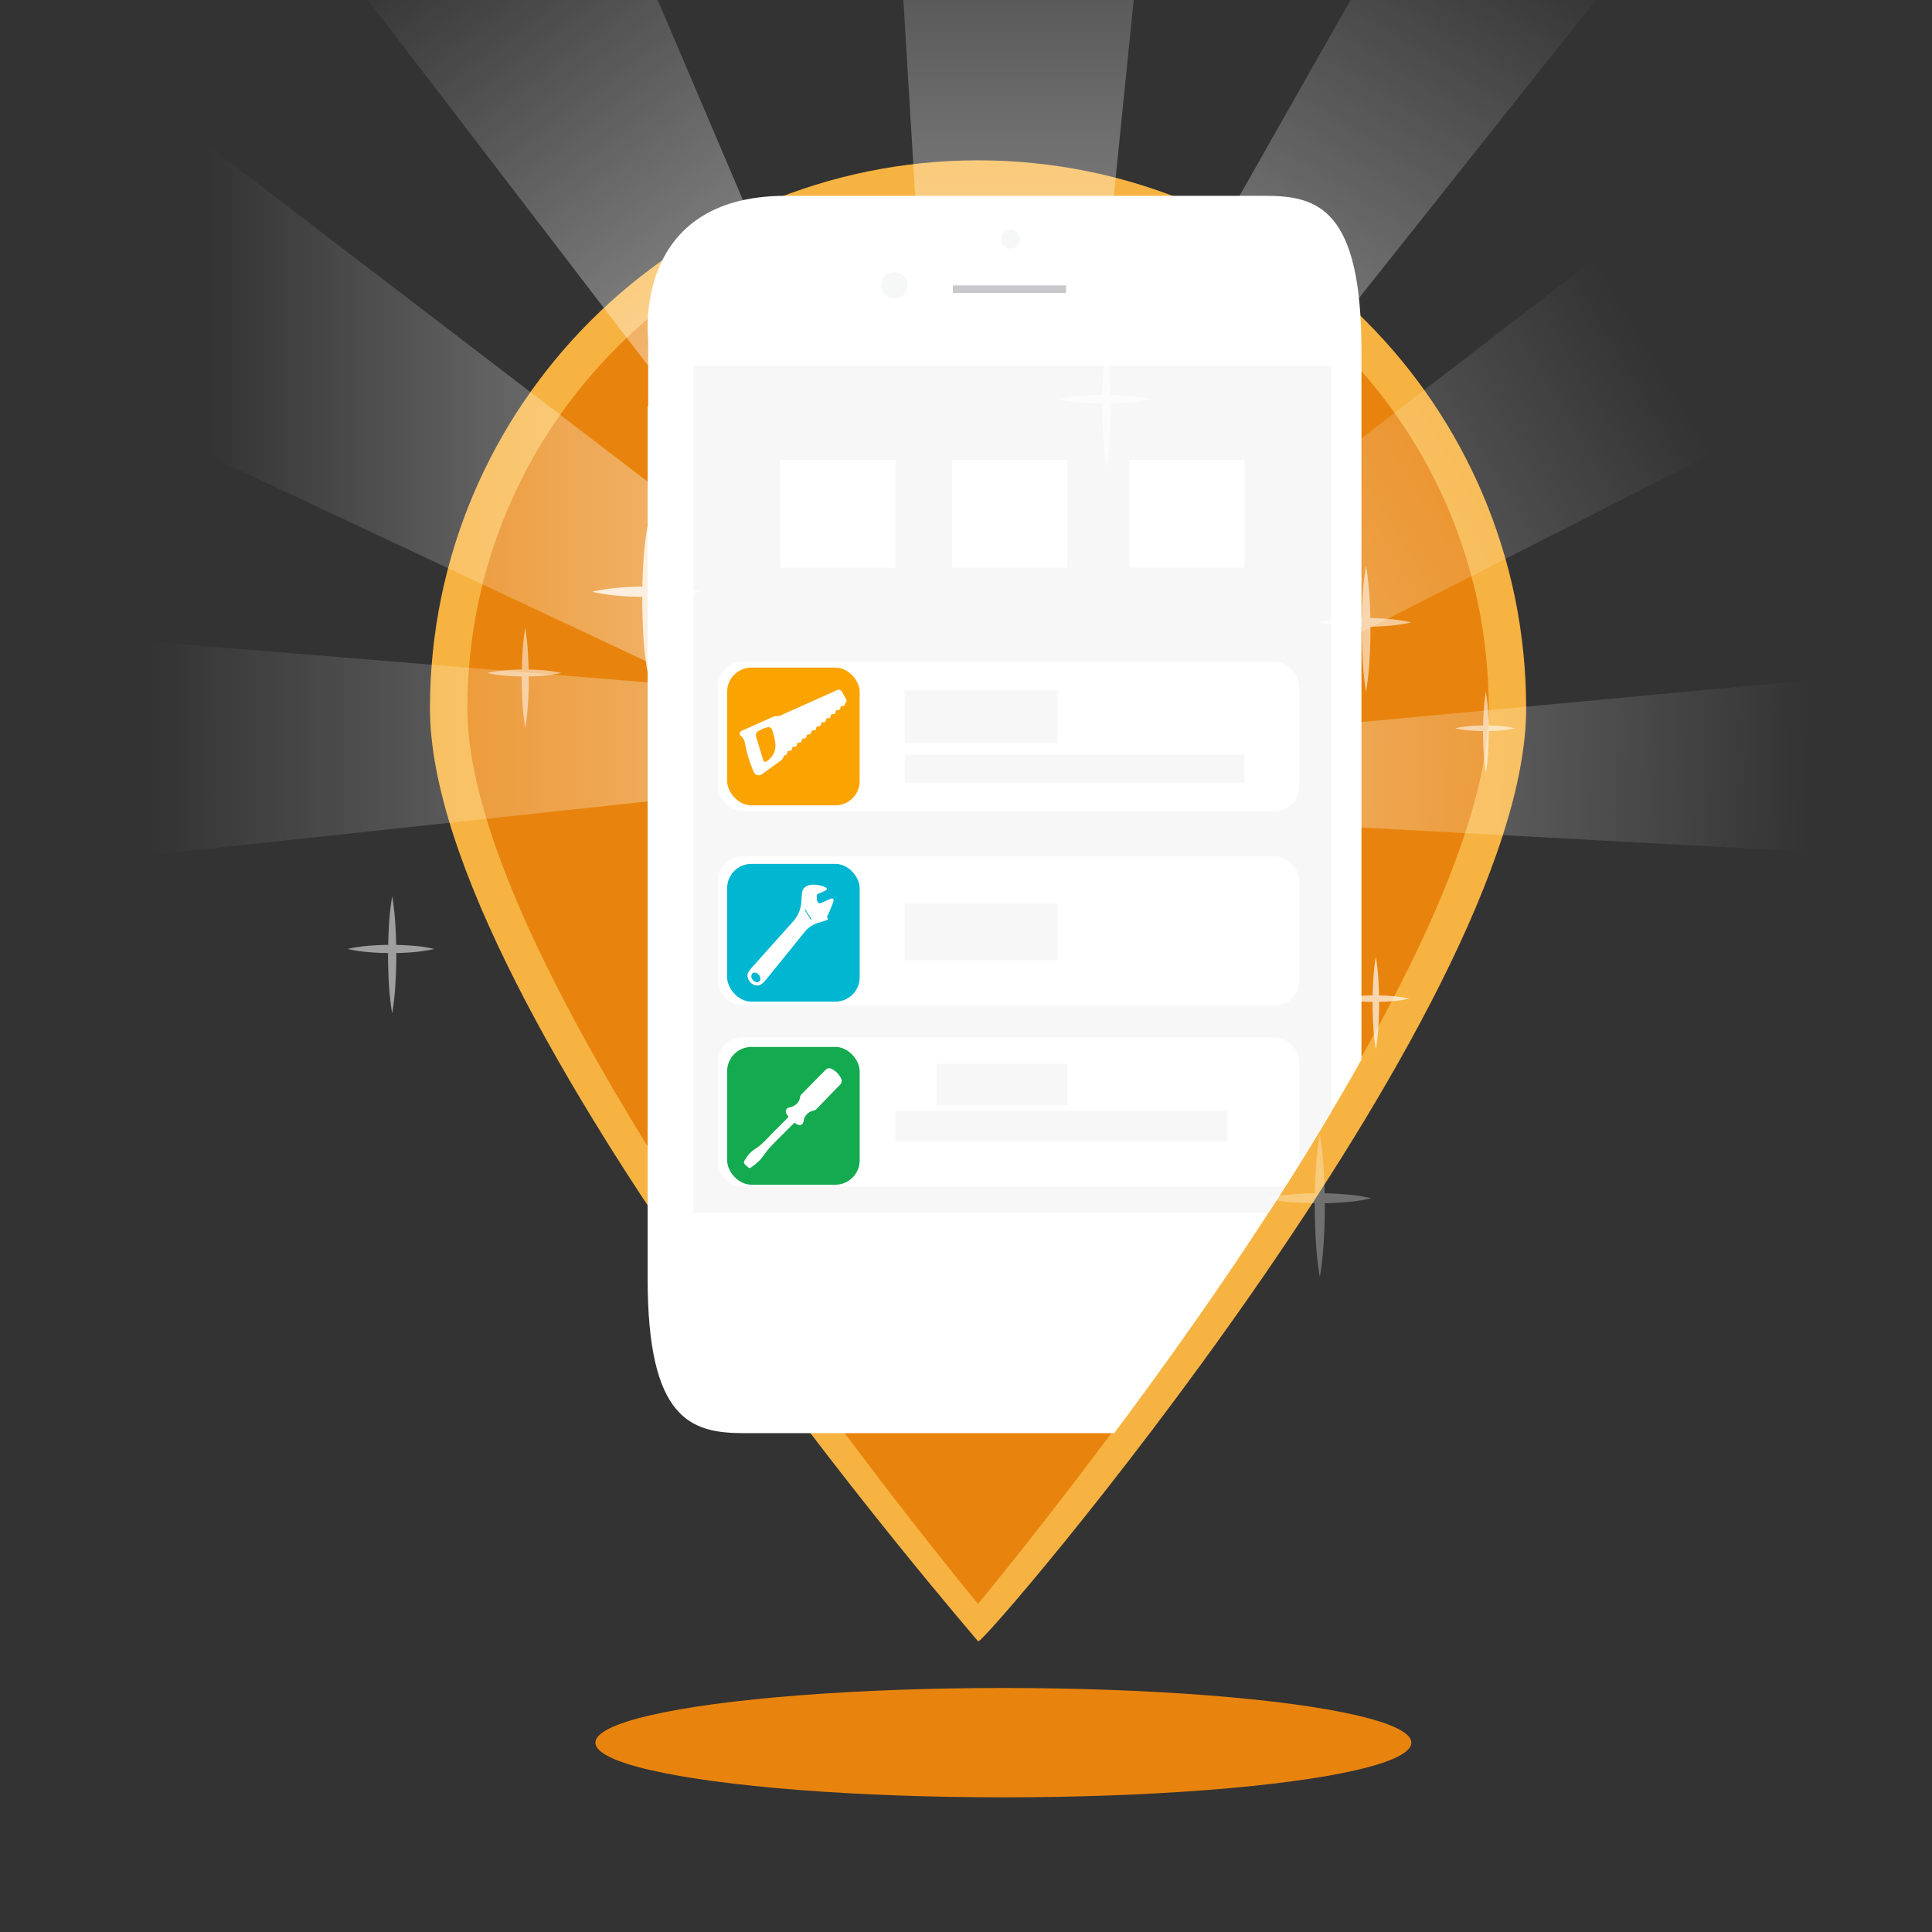 <?xml version="1.0" encoding="UTF-8" standalone="no"?>
<svg
   xmlns:dc="http://purl.org/dc/elements/1.1/"
   xmlns:cc="http://creativecommons.org/ns#"
   xmlns:rdf="http://www.w3.org/1999/02/22-rdf-syntax-ns#"
   xmlns:svg="http://www.w3.org/2000/svg"
   xmlns="http://www.w3.org/2000/svg"
   xmlns:xlink="http://www.w3.org/1999/xlink"
   xmlns:sodipodi="http://sodipodi.sourceforge.net/DTD/sodipodi-0.dtd"
   xmlns:inkscape="http://www.inkscape.org/namespaces/inkscape"
   viewBox="0 0 1000 1000"
   version="1.1"
   id="svg130"
   sodipodi:docname="slide_01.svg"
   width="1000"
   height="1000"
   inkscape:version="0.92.3 (2405546, 2018-03-11)">
  <rect x="0" y="0" width="1000" height="1000" fill="#333333" stroke="none"/>
  <sodipodi:namedview
     pagecolor="#ffffff"
     bordercolor="#666666"
     borderopacity="1"
     objecttolerance="10"
     gridtolerance="10"
     guidetolerance="10"
     inkscape:pageopacity="0"
     inkscape:pageshadow="2"
     inkscape:window-width="604"
     inkscape:window-height="705"
     id="namedview132"
     showgrid="false"
     inkscape:zoom="0.425"
     inkscape:cx="500"
     inkscape:cy="500"
     inkscape:window-x="0"
     inkscape:window-y="30"
     inkscape:window-maximized="0"
     inkscape:current-layer="svg130" />
  <defs
     id="defs42">
    <style
       id="style2">.cls-1{fill:none;}.cls-2{fill:#e8840e;}.cls-3{fill:#f7b341;}.cls-10,.cls-4,.cls-5,.cls-6,.cls-7,.cls-8,.cls-9{opacity:0.62;}.cls-4{fill:url(#Degradado_sin_nombre_7);}.cls-5{fill:url(#Degradado_sin_nombre_50);}.cls-6{fill:url(#Degradado_sin_nombre_64);}.cls-7{fill:url(#Degradado_sin_nombre_6);}.cls-8{fill:url(#Degradado_sin_nombre_6-2);}.cls-9{fill:url(#Degradado_sin_nombre_6-3);}.cls-10{fill:url(#Degradado_sin_nombre_6-4);}.cls-11{clip-path:url(#clip-path);}.cls-12,.cls-19,.cls-20,.cls-21,.cls-22,.cls-23,.cls-24{fill:#fff;}.cls-13{fill:#f5f8f6;}.cls-14{fill:#c8c8ca;}.cls-15{fill:#f7f7f7;}.cls-16{fill:#00b6d0;}.cls-17{fill:#14aa4f;}.cls-18{fill:#fba300;}.cls-19{opacity:0.8;}.cls-20{opacity:0.57;}.cls-21{opacity:0.3;}.cls-22{opacity:0.67;}.cls-23{opacity:0.52;}.cls-24{opacity:0.53;}</style>
    <linearGradient
       id="Degradado_sin_nombre_7"
       x1="-4.18"
       y1="757.32"
       x2="542.01"
       y2="757.32"
       gradientUnits="userSpaceOnUse">
      <stop
         offset="0.3"
         stop-color="#fff"
         stop-opacity="0"
         id="stop4" />
      <stop
         offset="1"
         stop-color="#fff"
         id="stop6" />
    </linearGradient>
    <linearGradient
       id="Degradado_sin_nombre_50"
       x1="186.44"
       y1="356.92"
       x2="529.02"
       y2="823.56"
       gradientUnits="userSpaceOnUse">
      <stop
         offset="0.35"
         stop-color="#fff"
         stop-opacity="0"
         id="stop9" />
      <stop
         offset="1"
         stop-color="#fff"
         id="stop11" />
    </linearGradient>
    <linearGradient
       id="Degradado_sin_nombre_64"
       x1="564.84"
       y1="473.41"
       x2="564.84"
       y2="1027.92"
       gradientUnits="userSpaceOnUse">
      <stop
         offset="0"
         stop-color="#fff"
         stop-opacity="0"
         id="stop14" />
      <stop
         offset="0.15"
         stop-color="#fff"
         stop-opacity="0.23"
         id="stop16" />
      <stop
         offset="0.32"
         stop-color="#fff"
         stop-opacity="0.46"
         id="stop18" />
      <stop
         offset="0.49"
         stop-color="#fff"
         stop-opacity="0.66"
         id="stop20" />
      <stop
         offset="0.64"
         stop-color="#fff"
         stop-opacity="0.81"
         id="stop22" />
      <stop
         offset="0.78"
         stop-color="#fff"
         stop-opacity="0.91"
         id="stop24" />
      <stop
         offset="0.91"
         stop-color="#fff"
         stop-opacity="0.98"
         id="stop26" />
      <stop
         offset="1"
         stop-color="#fff"
         id="stop28" />
    </linearGradient>
    <linearGradient
       id="Degradado_sin_nombre_6"
       x1="809.12"
       y1="553"
       x2="591.96"
       y2="902.1"
       gradientUnits="userSpaceOnUse">
      <stop
         offset="0"
         stop-color="#fff"
         stop-opacity="0"
         id="stop31" />
      <stop
         offset="1"
         stop-color="#fff"
         id="stop33" />
    </linearGradient>
    <linearGradient
       id="Degradado_sin_nombre_6-2"
       x1="870.66"
       y1="759.6"
       x2="439.46"
       y2="1017.55"
       xlink:href="#Degradado_sin_nombre_6" />
    <linearGradient
       id="Degradado_sin_nombre_6-3"
       x1="950.57"
       y1="958.96"
       x2="458.46"
       y2="947.77"
       xlink:href="#Degradado_sin_nombre_6" />
    <linearGradient
       id="Degradado_sin_nombre_6-4"
       x1="130.76"
       y1="958.36"
       x2="626.83"
       y2="958.36"
       xlink:href="#Degradado_sin_nombre_6" />
    <clipPath
       id="clip-path">
      <path
         class="cls-1"
         d="M 803.92,899.92 C 803.92,1072.11 541,1381 541,1381 368.81,1381 180.37,1072.11 180.37,899.92 180.37,727.73 320,588.15 492.14,588.15 c 172.14,0 311.78,139.59 311.78,311.77 z"
         id="path39"
         inkscape:connector-curvature="0"
         style="fill:none" />
    </clipPath>
    <linearGradient
       inkscape:collect="always"
       xlink:href="#Degradado_sin_nombre_6"
       id="linearGradient3841"
       gradientUnits="userSpaceOnUse"
       x1="809.12"
       y1="553"
       x2="591.96"
       y2="902.1" />
  </defs>
  <title
     id="title44">Welcome screens</title>
  <g
     id="g3925"
     transform="matrix(1.048,0,0,1.048,162.002,49.958)">
    <g
       transform="translate(-211.525,-636.983)"
       data-name="Capa 1"
       id="Capa_1">
      <ellipse
         style="fill:#e8840e"
         id="ellipse46"
         ry="27"
         rx="201.5"
         cy="1450"
         cx="552.5"
         class="cls-2" />
    </g>
    <path
       class="cls-3"
       d="m 599.175,302.217 c 0,149.51 -270.7,466.38 -270.7,460.72 0,-0.38 -270.7,-311.22 -270.7,-460.72 0,-149.5 121.19,-270.7 270.7,-270.7 149.51,0 270.7,121.2 270.7,270.7 z"
       id="path49"
       inkscape:connector-curvature="0"
       style="fill:#f7b341" />
    <path
       class="cls-2"
       d="m 580.705,302.217 c 0,139.3 -252.23,442.25 -252.23,442.25 0,0 -252.23,-302.95 -252.23,-442.25 0,-139.3 112.93,-252.2 252.23,-252.2 139.3,0 252.23,112.9 252.23,252.2 z"
       id="path51"
       inkscape:connector-curvature="0"
       style="fill:#e8840e" />
    <polygon
       transform="translate(-211.525,-636.983)"
       class="cls-4"
       points="542.01,953.52 503.79,975.89 -4.18,737.28 -0.45,538.75 "
       id="polygon53"
       style="opacity:0.62;fill:url(#Degradado_sin_nombre_7)" />
    <polygon
       transform="translate(-211.525,-636.983)"
       class="cls-5"
       points="491.68,847.26 453.46,869.63 62,358.87 241.89,261 "
       id="polygon55"
       style="opacity:0.62;fill:url(#Degradado_sin_nombre_50)" />
    <polygon
       transform="translate(-211.525,-636.983)"
       class="cls-6"
       points="578.36,969.36 527.1,985.21 486.08,308.54 643.6,325.31 "
       id="polygon57"
       style="opacity:0.62;fill:url(#Degradado_sin_nombre_64)" />
    <polygon
       transform="translate(-211.525,-636.983)"
       class="cls-7"
       points="569.89,935.66 518.63,951.51 816.03,426.91 904.58,514.52 "
       id="polygon59"
       style="opacity:0.62;fill:url(#linearGradient3841)" />
    <polygon
       transform="translate(-211.525,-636.983)"
       class="cls-8"
       points="531.76,1001.99 512.49,972.75 966.09,623.57 969.82,779.22 "
       id="polygon61"
       style="opacity:0.62;fill:url(#Degradado_sin_nombre_6-2)" />
    <polygon
       transform="translate(-211.525,-636.983)"
       class="cls-9"
       points="586.61,990.26 567.35,961.03 1167.42,905.05 1198.18,1023.42 "
       id="polygon63"
       style="opacity:0.62;fill:url(#Degradado_sin_nombre_6-3)" />
    <polygon
       transform="translate(-211.525,-636.983)"
       class="cls-10"
       points="521.81,938.22 541.08,967.45 75.77,1017.54 45.01,899.17 "
       id="polygon65"
       style="opacity:0.62;fill:url(#Degradado_sin_nombre_6-4)" />
    <g
       transform="translate(-211.525,-636.983)"
       class="cls-11"
       clip-path="url(#clip-path)"
       id="g105">
      <path
         class="cls-12"
         d="M 729.35,1193.06 V 762.45 c 0,-69.9 -21.44,-76.43 -47.53,-76.43 H 445.07 c -76.43,0 -68,70.84 -68,70.84 V 790 l -0.27,0.09 v 430.61 c 0,69.9 21.44,76.43 47.53,76.43 H 661 c 76.43,0 68,-70.84 68,-70.84 v -33.19 z"
         id="path67"
         inkscape:connector-curvature="0"
         style="fill:#ffffff" />
      <circle
         class="cls-13"
         cx="498.67"
         cy="730.29"
         r="6.52"
         id="circle69"
         style="fill:#f5f8f6" />
      <circle
         class="cls-13"
         cx="555.99"
         cy="707.46"
         r="4.66"
         id="circle71"
         style="fill:#f5f8f6" />
      <rect
         class="cls-14"
         x="527.56"
         y="730.29"
         width="55.92"
         height="3.73"
         id="rect73"
         style="fill:#c8c8ca" />
      <rect
         class="cls-15"
         x="399.4"
         y="769.9"
         width="315.04"
         height="418.49"
         id="rect75"
         style="fill:#f7f7f7" />
      <rect
         class="cls-12"
         x="442.28"
         y="816.51"
         width="56.86"
         height="53.13"
         id="rect77"
         style="fill:#ffffff" />
      <rect
         class="cls-12"
         x="527.1"
         y="816.51"
         width="56.86"
         height="53.13"
         id="rect79"
         style="fill:#ffffff" />
      <rect
         class="cls-12"
         x="614.71"
         y="816.51"
         width="56.86"
         height="53.13"
         id="rect81"
         style="fill:#ffffff" />
      <rect
         class="cls-12"
         x="411.52"
         y="916.24"
         width="287.07"
         height="73.63"
         rx="12"
         ry="12"
         id="rect83"
         style="fill:#ffffff" />
      <rect
         class="cls-12"
         x="411.52"
         y="1012.24"
         width="287.07"
         height="73.63"
         rx="12"
         ry="12"
         id="rect85"
         style="fill:#ffffff" />
      <rect
         class="cls-12"
         x="411.52"
         y="1101.72"
         width="287.07"
         height="73.63"
         rx="12"
         ry="12"
         id="rect87"
         style="fill:#ffffff" />
      <rect
         class="cls-16"
         x="416.07"
         y="1015.97"
         width="65.46"
         height="68.04"
         rx="12"
         ry="12"
         id="rect89"
         style="fill:#00b6d0" />
      <rect
         class="cls-17"
         x="416.07"
         y="1106.38"
         width="65.46"
         height="68.04"
         rx="12"
         ry="12"
         id="rect91"
         style="fill:#14aa4f" />
      <rect
         class="cls-18"
         x="416.07"
         y="919.03"
         width="65.46"
         height="68.04"
         rx="12"
         ry="12"
         id="rect93"
         style="fill:#fba300" />
      <rect
         class="cls-15"
         x="503.79"
         y="930.22"
         width="75.5"
         height="26.1"
         id="rect95"
         style="fill:#f7f7f7" />
      <rect
         class="cls-15"
         x="503.79"
         y="961.91"
         width="167.77"
         height="13.98"
         id="rect97"
         style="fill:#f7f7f7" />
      <rect
         class="cls-15"
         x="503.79"
         y="1035.54"
         width="75.5"
         height="27.96"
         id="rect99"
         style="fill:#f7f7f7" />
      <rect
         class="cls-15"
         x="519.64"
         y="1114.76"
         width="64.31"
         height="20.51"
         id="rect101"
         style="fill:#f7f7f7" />
      <rect
         class="cls-15"
         x="499.13"
         y="1138.07"
         width="164.04"
         height="14.91"
         id="rect103"
         style="fill:#f7f7f7" />
    </g>
    <path
       class="cls-19"
       d="m 190.965,244.597 a 91.86,91.86 0 0 0 -13.24,-2 q -5,-0.42 -10.09,-0.51 c -0.08,-3.95 -0.23,-7.89 -0.47,-11.84 a 167.15,167.15 0 0 0 -2,-17.89 167.15,167.15 0 0 0 -2,17.89 c -0.24,3.94 -0.39,7.88 -0.47,11.83 -3.84,0 -7.68,0.2 -11.52,0.52 a 93,93 0 0 0 -13.24,2 93,93 0 0 0 13.24,2 c 3.82,0.32 7.64,0.48 11.46,0.52 0,0.36 0,0.73 0,1.09 q 0,8.95 0.53,17.89 a 165.2,165.2 0 0 0 2,17.89 165.2,165.2 0 0 0 2,-17.89 q 0.55,-8.95 0.53,-17.89 c 0,-0.37 0,-0.74 0,-1.1 q 5,-0.09 10,-0.51 a 91.86,91.86 0 0 0 13.27,-2 z"
       id="path107"
       inkscape:connector-curvature="0"
       style="opacity:0.8;fill:#ffffff" />
    <path
       class="cls-20"
       d="m 414.395,149.517 a 79.91,79.91 0 0 0 -11.52,-1.71 q -4.39,-0.37 -8.78,-0.44 c -0.07,-3.43 -0.2,-6.87 -0.41,-10.3 a 145.42,145.42 0 0 0 -1.71,-15.57 145.42,145.42 0 0 0 -1.7,15.52 c -0.21,3.43 -0.34,6.86 -0.41,10.29 -3.34,0 -6.68,0.18 -10,0.46 a 80.87,80.87 0 0 0 -11.52,1.71 80.87,80.87 0 0 0 11.52,1.71 c 3.32,0.28 6.65,0.42 10,0.45 0,0.32 0,0.63 0,1 q 0,7.78 0.47,15.57 a 143.72,143.72 0 0 0 1.71,15.57 143.72,143.72 0 0 0 1.71,-15.57 q 0.48,-7.78 0.47,-15.57 c 0,-0.32 0,-0.64 0,-1 q 4.36,-0.08 8.73,-0.44 a 79.91,79.91 0 0 0 11.44,-1.68 z"
       id="path109"
       inkscape:connector-curvature="0"
       style="opacity:0.57;fill:#ffffff" />
    <path
       class="cls-21"
       d="m 522.775,544.147 a 90.94,90.94 0 0 0 -13.11,-1.95 q -5,-0.42 -10,-0.5 c -0.08,-3.91 -0.23,-7.81 -0.47,-11.72 a 165.48,165.48 0 0 0 -1.94,-17.71 165.48,165.48 0 0 0 -1.94,17.71 c -0.24,3.9 -0.39,7.81 -0.47,11.71 -3.8,0 -7.6,0.2 -11.41,0.52 a 92,92 0 0 0 -13.11,1.94 92,92 0 0 0 13.11,1.94 c 3.78,0.31 7.56,0.48 11.35,0.52 0,0.36 0,0.72 0,1.08 q 0,8.86 0.53,17.71 a 163.55,163.55 0 0 0 1.95,17.71 163.55,163.55 0 0 0 1.95,-17.71 q 0.55,-8.86 0.53,-17.71 c 0,-0.36 0,-0.73 0,-1.09 q 5,-0.09 9.93,-0.5 a 90.94,90.94 0 0 0 13.1,-1.95 z"
       id="path111"
       inkscape:connector-curvature="0"
       style="opacity:0.3;fill:#ffffff" />
    <path
       class="cls-22"
       d="m 541.425,445.557 a 58.79,58.79 0 0 0 -8.47,-1.26 q -3.23,-0.27 -6.46,-0.32 c -0.05,-2.53 -0.15,-5.05 -0.3,-7.58 a 107,107 0 0 0 -1.26,-11.45 107,107 0 0 0 -1.26,11.45 c -0.16,2.52 -0.25,5 -0.3,7.57 -2.46,0 -4.92,0.13 -7.37,0.34 a 59.49,59.49 0 0 0 -8.47,1.26 59.49,59.49 0 0 0 8.47,1.26 c 2.44,0.2 4.89,0.31 7.33,0.33 0,0.23 0,0.47 0,0.7 q 0,5.73 0.34,11.45 a 105.73,105.73 0 0 0 1.26,11.45 105.73,105.73 0 0 0 1.26,-11.45 q 0.35,-5.73 0.34,-11.45 c 0,-0.24 0,-0.47 0,-0.71 q 3.21,-0.06 6.42,-0.32 a 58.79,58.79 0 0 0 8.47,-1.27 z"
       id="path113"
       inkscape:connector-curvature="0"
       style="opacity:0.67;fill:#ffffff" />
    <path
       class="cls-20"
       d="m 542.475,259.737 a 79.91,79.91 0 0 0 -11.49,-1.72 q -4.39,-0.37 -8.78,-0.44 c -0.07,-3.43 -0.2,-6.87 -0.41,-10.3 a 145.42,145.42 0 0 0 -1.71,-15.57 145.42,145.42 0 0 0 -1.71,15.57 c -0.21,3.43 -0.34,6.86 -0.41,10.29 -3.34,0 -6.68,0.18 -10,0.46 a 80.87,80.87 0 0 0 -11.49,1.71 80.87,80.87 0 0 0 11.52,1.71 c 3.32,0.28 6.65,0.42 10,0.45 0,0.32 0,0.63 0,1 q 0,7.78 0.47,15.57 a 143.72,143.72 0 0 0 1.62,15.55 143.72,143.72 0 0 0 1.71,-15.57 q 0.48,-7.78 0.47,-15.57 c 0,-0.32 0,-0.64 0,-1 q 4.36,-0.08 8.73,-0.44 a 79.91,79.91 0 0 0 11.48,-1.7 z"
       id="path115"
       inkscape:connector-curvature="0"
       style="opacity:0.57;fill:#ffffff" />
    <path
       class="cls-20"
       d="m 593.695,312.017 a 51.44,51.44 0 0 0 -7.41,-1.1 q -2.83,-0.23 -5.65,-0.28 c 0,-2.21 -0.13,-4.42 -0.26,-6.63 a 93.61,93.61 0 0 0 -1.1,-10 93.6,93.6 0 0 0 -1.1,10 c -0.14,2.21 -0.22,4.42 -0.26,6.62 -2.15,0 -4.3,0.11 -6.45,0.29 a 52.05,52.05 0 0 0 -7.41,1.1 52.05,52.05 0 0 0 7.41,1.1 c 2.14,0.18 4.28,0.27 6.42,0.29 0,0.2 0,0.41 0,0.61 q 0,5 0.3,10 a 92.51,92.51 0 0 0 1.1,10 92.51,92.51 0 0 0 1.1,-10 q 0.31,-5 0.3,-10 c 0,-0.21 0,-0.41 0,-0.62 q 2.81,-0.05 5.62,-0.28 a 51.44,51.44 0 0 0 7.39,-1.1 z"
       id="path117"
       inkscape:connector-curvature="0"
       style="opacity:0.57;fill:#ffffff" />
    <path
       class="cls-23"
       d="m 122.635,284.707 a 63.38,63.38 0 0 0 -9.14,-1.36 q -3.48,-0.29 -7,-0.35 c -0.05,-2.72 -0.16,-5.45 -0.33,-8.17 a 115.33,115.33 0 0 0 -1.35,-12.35 115.33,115.33 0 0 0 -1.34,12.36 c -0.17,2.72 -0.27,5.44 -0.33,8.16 -2.65,0 -5.3,0.14 -7.95,0.36 a 64.13,64.13 0 0 0 -9.14,1.35 64.13,64.13 0 0 0 9.14,1.35 c 2.64,0.22 5.27,0.33 7.91,0.36 0,0.25 0,0.5 0,0.75 q 0,6.17 0.37,12.35 a 114,114 0 0 0 1.36,12.35 114,114 0 0 0 1.36,-12.35 q 0.38,-6.17 0.37,-12.35 c 0,-0.25 0,-0.51 0,-0.76 q 3.46,-0.06 6.92,-0.35 a 63.38,63.38 0 0 0 9.15,-1.35 z"
       id="path119"
       inkscape:connector-curvature="0"
       style="opacity:0.52;fill:#ffffff" />
    <path
       class="cls-24"
       d="m 59.975,421.017 a 74.4,74.4 0 0 0 -10.72,-1.6 q -4.09,-0.34 -8.17,-0.41 c -0.06,-3.2 -0.19,-6.39 -0.38,-9.59 a 135.39,135.39 0 0 0 -1.59,-14.49 135.39,135.39 0 0 0 -1.59,14.49 c -0.2,3.19 -0.32,6.39 -0.38,9.58 -3.11,0 -6.22,0.17 -9.33,0.42 a 75.29,75.29 0 0 0 -10.74,1.6 75.29,75.29 0 0 0 10.72,1.59 c 3.09,0.26 6.19,0.39 9.28,0.42 0,0.3 0,0.59 0,0.89 q 0,7.25 0.43,14.49 a 133.81,133.81 0 0 0 1.6,14.49 133.81,133.81 0 0 0 1.6,-14.49 q 0.45,-7.25 0.43,-14.49 c 0,-0.3 0,-0.6 0,-0.89 q 4.06,-0.08 8.12,-0.41 a 74.4,74.4 0 0 0 10.72,-1.6 z"
       id="path121"
       inkscape:connector-curvature="0"
       style="opacity:0.53;fill:#ffffff" />
    <path
       class="cls-12"
       d="m 232.635,325.347 a 4.45,4.45 0 0 1 -2.22,3.11 c -2.72,2 -5.44,3.9 -8.13,5.89 -2,1.52 -3.82,1.11 -4.78,-1.17 a 65.21,65.21 0 0 1 -4.12,-13.56 6,6 0 0 0 -2,-3.78 c -1.08,-0.89 -0.77,-2.08 0.64,-2.71 3.75,-1.67 7.5,-3.32 11.25,-5 1.41,-0.62 2.78,-1.33 4.21,-1.89 a 7.14,7.14 0 0 1 1.84,-0.24 4,4 0 0 0 1.15,-0.12 q 11.7,-5.21 23.37,-10.46 l 4.42,-2 c 1.72,-0.78 2.45,-0.55 3.32,1.06 0.6,1.11 1.19,2.23 1.79,3.34 a 0.84,0.84 0 0 1 -0.09,1.15 2.45,2.45 0 0 0 -0.47,1.1 c -0.14,0.58 -0.42,0.93 -1,0.89 -0.82,-0.05 -1.3,0.26 -1.37,1.14 a 0.92,0.92 0 0 1 -1.09,0.91 1.09,1.09 0 0 0 -1.31,1.12 0.92,0.92 0 0 1 -1.09,0.92 1,1 0 0 0 -1.3,1 1,1 0 0 1 -1.19,1 1,1 0 0 0 -1.19,1 1,1 0 0 1 -1.17,1 1,1 0 0 0 -1.24,1 1,1 0 0 1 -1.17,1 1,1 0 0 0 -1.18,1 1,1 0 0 1 -1.24,1 1,1 0 0 0 -1.18,1 1.08,1.08 0 0 1 -1.26,1 0.92,0.92 0 0 0 -1.1,0.9 1.13,1.13 0 0 1 -1.34,1.13 0.89,0.89 0 0 0 -1,0.88 1.14,1.14 0 0 1 -1.38,1.15 0.86,0.86 0 0 0 -1,0.89 1.11,1.11 0 0 1 -1.37,1.15 0.81,0.81 0 0 0 -1,0.81 c -0.08,0.86 -0.5,1.29 -1.4,1.21 a 0.8,0.8 0 0 0 -1,0.77 c -0.19,1.08 -0.54,1.61 -1.61,1.41 z m -12.91,-11.79 a 2.37,2.37 0 0 0 -0.92,2.47 c 0.23,0.89 0.53,1.76 0.8,2.64 0.91,3 1.8,6 2.72,8.93 0.35,1.15 0.83,1.32 1.81,0.64 a 9.15,9.15 0 0 0 4.18,-9.09 42.3,42.3 0 0 0 -1.48,-6.17 2,2 0 0 0 -2.23,-1.48 18,18 0 0 0 -4.88,2.06 z"
       id="path123"
       inkscape:connector-curvature="0"
       style="fill:#ffffff" />
    <path
       class="cls-12"
       d="m 222.905,437.207 a 16,16 0 0 1 -1.81,1.44 c -1.46,0.87 -3.64,0.36 -5,-1.09 -1.36,-1.45 -2,-3.68 -1,-5.19 a 20.67,20.67 0 0 1 2,-2.55 q 10,-11.19 20,-22.35 a 16.3,16.3 0 0 0 4.15,-10.6 c 0,-1 0.2,-2 0.25,-3 0.14,-2.87 1.89,-4.15 4.49,-4.54 a 14.1,14.1 0 0 1 6.61,1 2.71,2.71 0 0 1 0.51,0.25 c 0.85,0.52 1,1 0.25,1.42 a 33.4,33.4 0 0 1 -3.51,1.63 1.33,1.33 0 0 0 -1,1.77 c 0.12,0.52 -0.06,1 0.09,1.55 a 3,3 0 0 0 0.82,1.39 c 0.23,0.19 0.82,0.09 1.15,0 1.6,-0.69 3.16,-1.45 4.76,-2.14 a 4.33,4.33 0 0 1 1.23,-0.13 c 0.07,0.48 0.32,1.06 0.19,1.42 -0.76,2.07 -1.61,4.09 -2.44,6.12 -0.16,0.39 -0.46,0.7 -0.6,1.1 a 1.23,1.23 0 0 0 0,0.91 c 0.4,0.75 0.12,1 -0.44,1.22 -1.2,0.39 -2.37,0.84 -3.61,1.14 a 14.11,14.11 0 0 0 -7.77,5.37 q -8.65,10.74 -17.34,21.44 c -0.67,0.82 -1.36,1.62 -2,2.42 z m -2.92,-3.65 c -1,-1 -2.29,-1.18 -3,-0.41 -0.71,0.77 -0.68,2.3 0.4,3.36 1.08,1.06 2.4,1.2 3.14,0.44 0.74,-0.76 0.53,-2.32 -0.55,-3.39 z m 23.27,-32 c 0,0.24 -0.21,0.53 -0.11,0.69 0.81,1.37 1.67,2.73 2.53,4.08 0.08,0.12 0.32,0.16 0.41,0.21 l -0.29,-1.19 -0.72,-0.32 0.17,-0.71 c -0.63,-0.16 -1.06,-0.42 -0.62,-1.09 -1.36,-0.08 -0.46,-1.21 -1.38,-1.69 z"
       id="path125"
       inkscape:connector-curvature="0"
       style="fill:#ffffff" />
    <path
       class="cls-12"
       d="m 237.765,506.847 -1,1 c -3.65,3.66 -7.37,7.24 -10.91,11 -1.9,2 -3.35,4.49 -5.23,6.54 a 36.5,36.5 0 0 1 -4.63,3.79 c -0.14,0.11 -0.5,0 -0.73,-0.08 a 1.69,1.69 0 0 1 -0.46,-0.36 c -2.5,-2.13 -2.45,-2.09 -0.67,-4.8 a 15,15 0 0 1 4.47,-4.31 c 3.87,-2.54 6.72,-6.18 10,-9.36 2.11,-2.06 4.18,-4.17 6.27,-6.26 -0.42,-0.65 -0.73,-1.09 -1,-1.56 a 2,2 0 0 1 1.32,-3.12 c 3,-0.68 5,-2.28 5.43,-5.45 a 2.43,2.43 0 0 1 0.73,-1.17 q 5.34,-5.45 10.71,-10.86 c 0.39,-0.39 0.79,-0.77 1.18,-1.16 a 2.26,2.26 0 0 1 2.82,-0.47 10,10 0 0 1 4.75,4.76 2.54,2.54 0 0 1 -0.54,3.13 c -3.91,4 -7.78,8.05 -11.69,12.06 a 2.78,2.78 0 0 1 -1.31,0.7 6,6 0 0 0 -4.93,5.07 c -0.42,2.08 -1.82,2.66 -3.59,1.49 z"
       id="path127"
       inkscape:connector-curvature="0"
       style="fill:#ffffff" />
  </g>
</svg>

